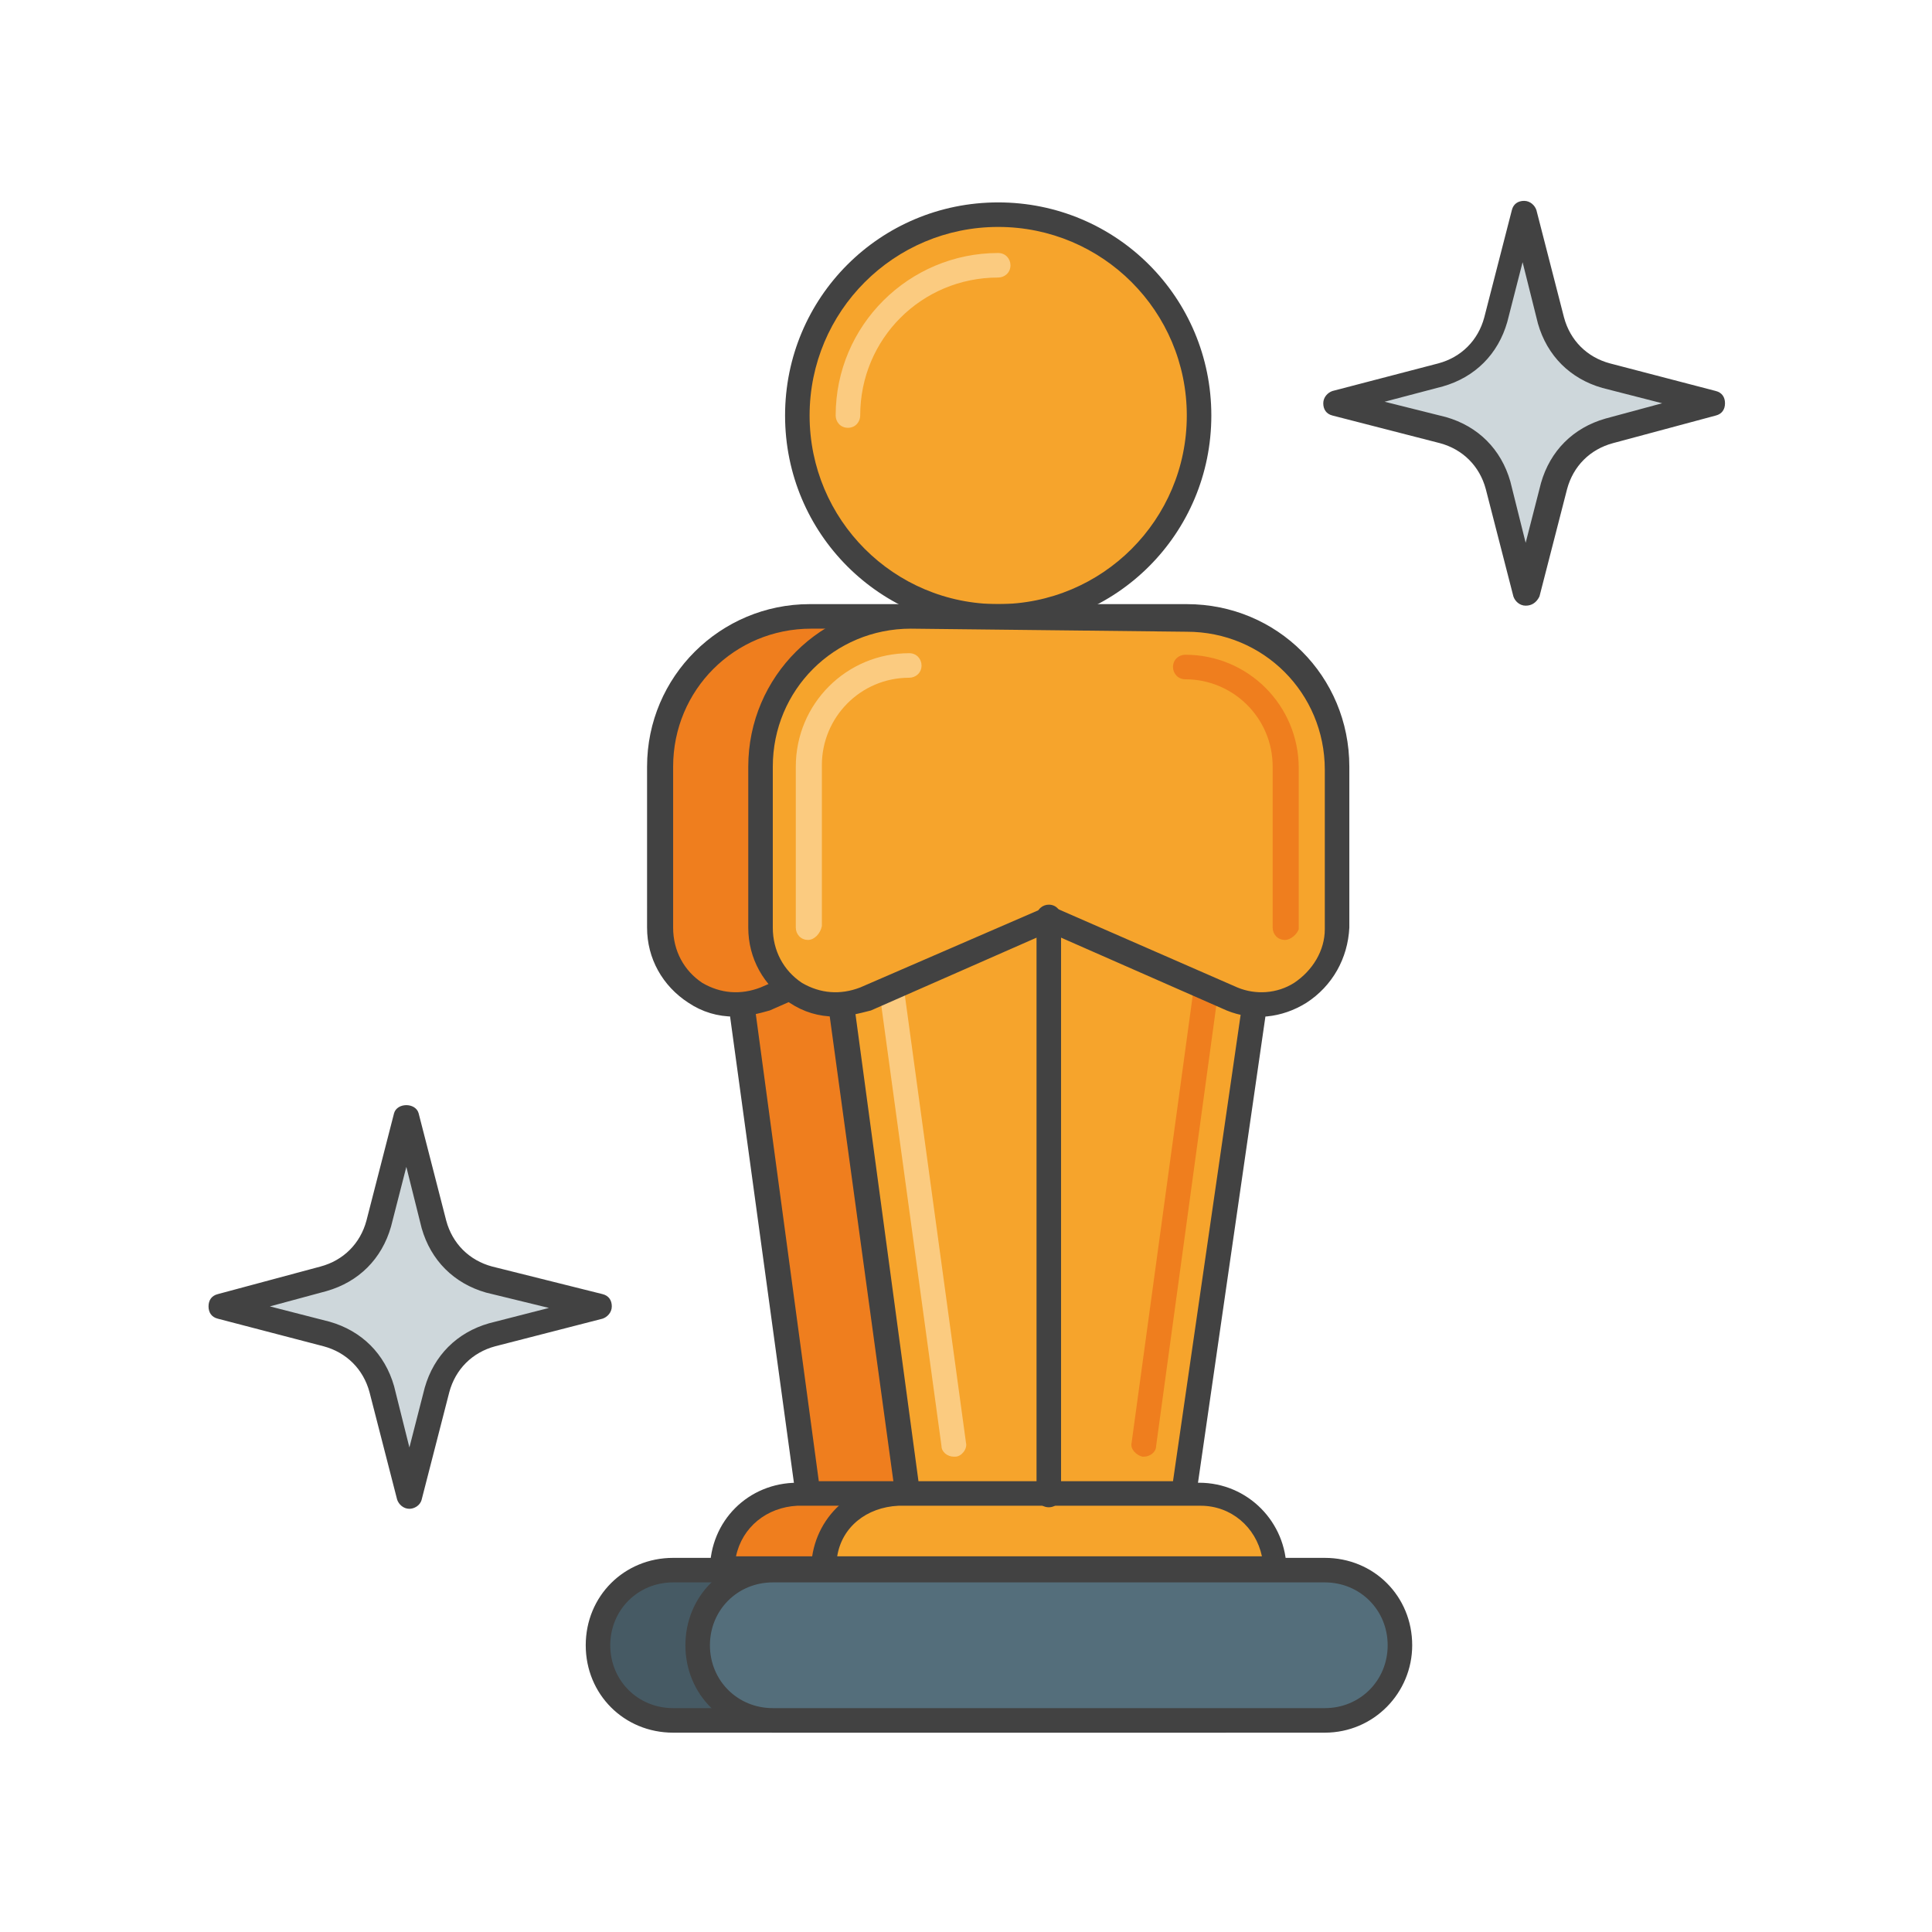 <?xml version="1.0" encoding="utf-8"?>
<!-- Generator: Adobe Illustrator 24.3.0, SVG Export Plug-In . SVG Version: 6.00 Build 0)  -->
<svg version="1.1" id="Layer_1" xmlns="http://www.w3.org/2000/svg" xmlns:xlink="http://www.w3.org/1999/xlink" x="0px" y="0px"
	 viewBox="0 0 126 126" enable-background="new 0 0 126 126" xml:space="preserve">
<g>
	<polygon fill="#EF7E1E" points="70.7,97.5 52.7,97.5 47.1,56.5 76.6,56.5 	"/>
	<path fill="#424242" d="M70.7,98.3h-18c-0.4,0-0.8-0.3-0.8-0.7l-5.6-40.9c0-0.2,0-0.5,0.2-0.6s0.4-0.3,0.6-0.3h29.5
		c0.2,0,0.5,0.1,0.6,0.3c0.2,0.2,0.2,0.4,0.2,0.7l-5.9,40.9C71.4,98,71.1,98.3,70.7,98.3z M53.4,96.6H70l5.7-39.3H48.1L53.4,96.6z"
		/>
	<path fill="#EF7E1E" d="M73.8,65l-11.9-5.2L49.9,65c-3.3,1.5-6.9-1-6.9-4.6V50c0-5.4,4.4-9.8,9.8-9.8h18c5.4,0,9.8,4.4,9.8,9.8
		v10.5C80.5,64.1,76.9,66.4,73.8,65z"/>
	<path fill="#424242" d="M47.9,66.3c-1.1,0-2.1-0.3-3-0.9c-1.7-1.1-2.7-2.9-2.7-4.9V50c0-5.9,4.8-10.6,10.6-10.6h18
		c5.9,0,10.6,4.8,10.6,10.6v10.5c-0.1,2-1.1,3.8-2.8,4.9c-1.6,1-3.5,1.2-5.2,0.5c0,0,0,0,0,0l-11.6-5.1l-11.6,5.1
		C49.5,66.1,48.7,66.3,47.9,66.3z M52.9,41c-5,0-9,4-9,9v10.5c0,1.5,0.7,2.8,1.9,3.6c1.2,0.7,2.5,0.8,3.8,0.3l12-5.2
		c0.2-0.1,0.4-0.1,0.7,0l11.9,5.2c1.2,0.5,2.6,0.4,3.7-0.3c1.2-0.8,2-2.1,2-3.5V50c0-5-4-9-9-9L52.9,41L52.9,41z"/>
	<path fill="#EF7E1E" d="M76.6,102.4H47.1l0,0c0-2.8,2.1-4.9,4.9-4.9h24.5V102.4z"/>
	<path fill="#424242" d="M76.6,103.2H47.1c-0.5,0-0.8-0.4-0.8-0.8c0-3.2,2.5-5.7,5.7-5.7h24.5c0.5,0,0.8,0.4,0.8,0.8v4.9
		C77.4,102.8,77,103.2,76.6,103.2z M48,101.5h27.7v-3.3H52C50,98.3,48.4,99.6,48,101.5z"/>
	<path fill="#465A64" d="M79.9,112.2h-36c-2.8,0-4.9-2.1-4.9-4.9l0,0c0-2.8,2.1-4.9,4.9-4.9h36c2.8,0,4.9,2.1,4.9,4.9l0,0
		C84.8,110.1,82.5,112.2,79.9,112.2z"/>
	<path fill="#424242" d="M79.9,113h-36c-3.2,0-5.7-2.5-5.7-5.7c0-3.2,2.5-5.7,5.7-5.7h36c3.2,0,5.7,2.5,5.7,5.7
		C85.6,110.4,83,113,79.9,113z M43.9,103.2c-2.3,0-4.1,1.8-4.1,4.1s1.8,4.1,4.1,4.1h36c2.3,0,4.1-1.8,4.1-4.1c0-2.3-1.8-4.1-4.1-4.1
		H43.9z"/>
	<polygon fill="#F6A42C" points="77.2,97.5 59.2,97.5 53.7,56.5 83.1,56.5 	"/>
	<path fill="#424242" d="M77.2,98.3h-18c-0.4,0-0.8-0.3-0.8-0.7l-5.6-40.9c0-0.2,0-0.5,0.2-0.6s0.4-0.3,0.6-0.3h29.5
		c0.2,0,0.5,0.1,0.6,0.3c0.2,0.2,0.2,0.4,0.2,0.7L78,97.6C78,98,77.6,98.3,77.2,98.3z M59.9,96.6h16.6l5.7-39.3H54.6L59.9,96.6z"/>
	<path fill="#FBCB80" d="M62.2,95c-0.4,0-0.8-0.3-0.8-0.7l-4.7-34.4c-0.1-0.4,0.3-0.9,0.7-0.9c0.4-0.1,0.9,0.3,0.9,0.7L63,94.1
		c0.1,0.4-0.3,0.9-0.7,0.9C62.3,95,62.2,95,62.2,95z"/>
	<path fill="#EF7E1E" d="M74.6,95c0,0-0.1,0-0.1,0c-0.4-0.1-0.8-0.5-0.7-0.9l4.7-34.4c0.1-0.4,0.5-0.8,0.9-0.7
		c0.4,0.1,0.8,0.5,0.7,0.9l-4.7,34.4C75.4,94.7,75,95,74.6,95z"/>
	<circle fill="#F6A42C" cx="65.1" cy="27.1" r="13.1"/>
	<path fill="#424242" d="M65.1,41c-7.7,0-13.9-6.2-13.9-13.9s6.2-13.9,13.9-13.9S79,19.4,79,27.1S72.8,41,65.1,41z M65.1,14.8
		c-6.8,0-12.3,5.5-12.3,12.3s5.5,12.3,12.3,12.3s12.3-5.5,12.3-12.3S71.9,14.8,65.1,14.8z"/>
	<path fill="#FBCB80" d="M55.3,27.9c-0.5,0-0.8-0.4-0.8-0.8c0-5.9,4.8-10.6,10.6-10.6c0.5,0,0.8,0.4,0.8,0.8c0,0.5-0.4,0.8-0.8,0.8
		c-5,0-9,4-9,9C56.1,27.5,55.8,27.9,55.3,27.9z"/>
	<path fill="#F6A42C" d="M80.3,65l-11.9-5.2L56.5,65c-3.3,1.5-6.9-1-6.9-4.6V50c0-5.4,4.4-9.8,9.8-9.8h18c5.4,0,9.8,4.4,9.8,9.8
		v10.5C87.1,64.1,83.5,66.4,80.3,65z"/>
	<path fill="#424242" d="M54.5,66.3c-1.1,0-2.1-0.3-3-0.9c-1.7-1.1-2.7-2.9-2.7-4.9V50c0-5.9,4.8-10.6,10.6-10.6h18
		C83.3,39.4,88,44.1,88,50v10.5c-0.1,2-1.1,3.8-2.8,4.9c-1.6,1-3.5,1.2-5.2,0.5c0,0,0,0,0,0l-11.6-5.1l-11.6,5.1
		C56,66.1,55.3,66.3,54.5,66.3z M59.4,41c-5,0-9,4-9,9v10.5c0,1.5,0.7,2.8,1.9,3.6c1.2,0.7,2.5,0.8,3.8,0.3l12-5.2
		c0.2-0.1,0.4-0.1,0.7,0l11.9,5.2c1.2,0.5,2.6,0.4,3.7-0.3c1.2-0.8,2-2.1,2-3.5l0-10.4c0-5-4-9-9-9L59.4,41L59.4,41z"/>
	<path fill="#FBCB80" d="M52.7,61.3c-0.5,0-0.8-0.4-0.8-0.8V50c0-4.1,3.3-7.4,7.4-7.4c0.5,0,0.8,0.4,0.8,0.8c0,0.5-0.4,0.8-0.8,0.8
		c-3.2,0-5.7,2.6-5.7,5.7v10.5C53.5,60.9,53.1,61.3,52.7,61.3z"/>
	<path fill="#EF7E1E" d="M83.8,61.3c-0.5,0-0.8-0.4-0.8-0.8V50c0-3.2-2.6-5.7-5.7-5.7c-0.5,0-0.8-0.4-0.8-0.8c0-0.5,0.4-0.8,0.8-0.8
		c4.1,0,7.4,3.3,7.4,7.4v10.5C84.6,60.9,84.2,61.3,83.8,61.3z"/>
	<path fill="#F6A42C" d="M83.1,102.4H53.7l0,0c0-2.8,2.1-4.9,4.9-4.9h19.6C80.8,97.5,83.1,99.6,83.1,102.4L83.1,102.4z"/>
	<path fill="#424242" d="M83.1,103.2H53.7c-0.5,0-0.8-0.4-0.8-0.8c0-3.2,2.5-5.7,5.7-5.7h19.6c3.2,0,5.7,2.6,5.7,5.7
		C83.9,102.8,83.6,103.2,83.1,103.2z M54.6,101.5h27.7c-0.4-1.9-2-3.3-4-3.3H58.6C56.5,98.3,54.9,99.6,54.6,101.5z"/>
	<path fill="#546E7B" d="M86.4,112.2h-36c-2.8,0-4.9-2.1-4.9-4.9l0,0c0-2.8,2.1-4.9,4.9-4.9h36c2.8,0,4.9,2.1,4.9,4.9l0,0
		C91.3,110.1,89,112.2,86.4,112.2z"/>
	<path fill="#424242" d="M86.4,113h-36c-3.2,0-5.7-2.5-5.7-5.7c0-3.2,2.5-5.7,5.7-5.7h36c3.2,0,5.7,2.5,5.7,5.7
		C92.1,110.4,89.6,113,86.4,113z M50.4,103.2c-2.3,0-4.1,1.8-4.1,4.1s1.8,4.1,4.1,4.1h36c2.3,0,4.1-1.8,4.1-4.1
		c0-2.3-1.8-4.1-4.1-4.1H50.4z"/>
	<path fill="#CED7DB" d="M104.7,24.5c-1.8-0.5-3.1-1.8-3.6-3.6l-1.8-7l-1.8,7c-0.5,1.8-1.8,3.1-3.6,3.6l-6.9,1.8l7,1.8
		c1.8,0.5,3.1,1.8,3.6,3.6l1.8,7l1.8-7c0.5-1.8,1.8-3.1,3.6-3.6l6.7-1.8L104.7,24.5z"/>
	<path fill="#424242" d="M99.5,39.5c-0.4,0-0.7-0.3-0.8-0.6l-1.8-7c-0.4-1.5-1.5-2.6-3-3l-7-1.8c-0.4-0.1-0.6-0.4-0.6-0.8
		c0-0.4,0.3-0.7,0.6-0.8l6.9-1.8c1.5-0.4,2.6-1.5,3-3l1.8-7c0.1-0.4,0.4-0.6,0.8-0.6l0,0c0.4,0,0.7,0.3,0.8,0.6l1.8,7
		c0.4,1.5,1.5,2.6,3,3l6.9,1.8c0.4,0.1,0.6,0.4,0.6,0.8c0,0.4-0.2,0.7-0.6,0.8l-6.7,1.8c-1.5,0.4-2.6,1.5-3,3l-1.8,7
		C100.2,39.3,99.9,39.5,99.5,39.5z M90.3,26.2l4,1c2.1,0.6,3.6,2.1,4.2,4.2l1,4l1-3.9c0.6-2.1,2.1-3.6,4.2-4.2l3.7-1l-3.9-1
		c0,0,0,0,0,0c-2.1-0.6-3.6-2.1-4.2-4.2l-1-4l-1,3.9c-0.6,2.1-2.1,3.6-4.2,4.2L90.3,26.2z"/>
	<path fill="#CED7DB" d="M31.9,83.4c-1.8-0.5-3.1-1.8-3.6-3.6l-1.8-7l-1.8,7c-0.5,1.8-1.8,3.1-3.6,3.6l-6.7,1.8l6.9,1.8
		c1.8,0.5,3.1,1.8,3.6,3.6l1.8,7l1.8-7c0.5-1.8,1.8-3.1,3.6-3.6l7-1.8L31.9,83.4z"/>
	<g>
		<path fill="#424242" d="M26.7,98.4c-0.4,0-0.7-0.3-0.8-0.6l-1.8-7c-0.4-1.5-1.5-2.6-3-3L14.2,86c-0.4-0.1-0.6-0.4-0.6-0.8
			c0-0.4,0.2-0.7,0.6-0.8l6.7-1.8c1.5-0.4,2.6-1.5,3-3l1.8-7c0.2-0.7,1.4-0.7,1.6,0l1.8,7c0.4,1.5,1.5,2.6,3,3l7.2,1.8
			c0.4,0.1,0.6,0.4,0.6,0.8c0,0.4-0.3,0.7-0.6,0.8l-7,1.8c-1.5,0.4-2.6,1.5-3,3l-1.8,7C27.4,98.2,27,98.4,26.7,98.4z M17.6,85.2
			l3.9,1c2.1,0.6,3.6,2.1,4.2,4.2l1,4l1-3.9c0.6-2.1,2.1-3.6,4.2-4.2l3.9-1l-4.1-1c0,0,0,0,0,0c-2.1-0.6-3.6-2.1-4.2-4.2l-1-4
			l-1,3.9c-0.6,2.1-2.1,3.6-4.2,4.2L17.6,85.2z"/>
		<path fill="#424242" d="M68.4,98.3c-0.5,0-0.8-0.4-0.8-0.8V59.8c0-0.5,0.4-0.8,0.8-0.8c0.5,0,0.8,0.4,0.8,0.8v37.6
			C69.2,97.9,68.9,98.3,68.4,98.3z"/>
	</g>
</g>
</svg>
